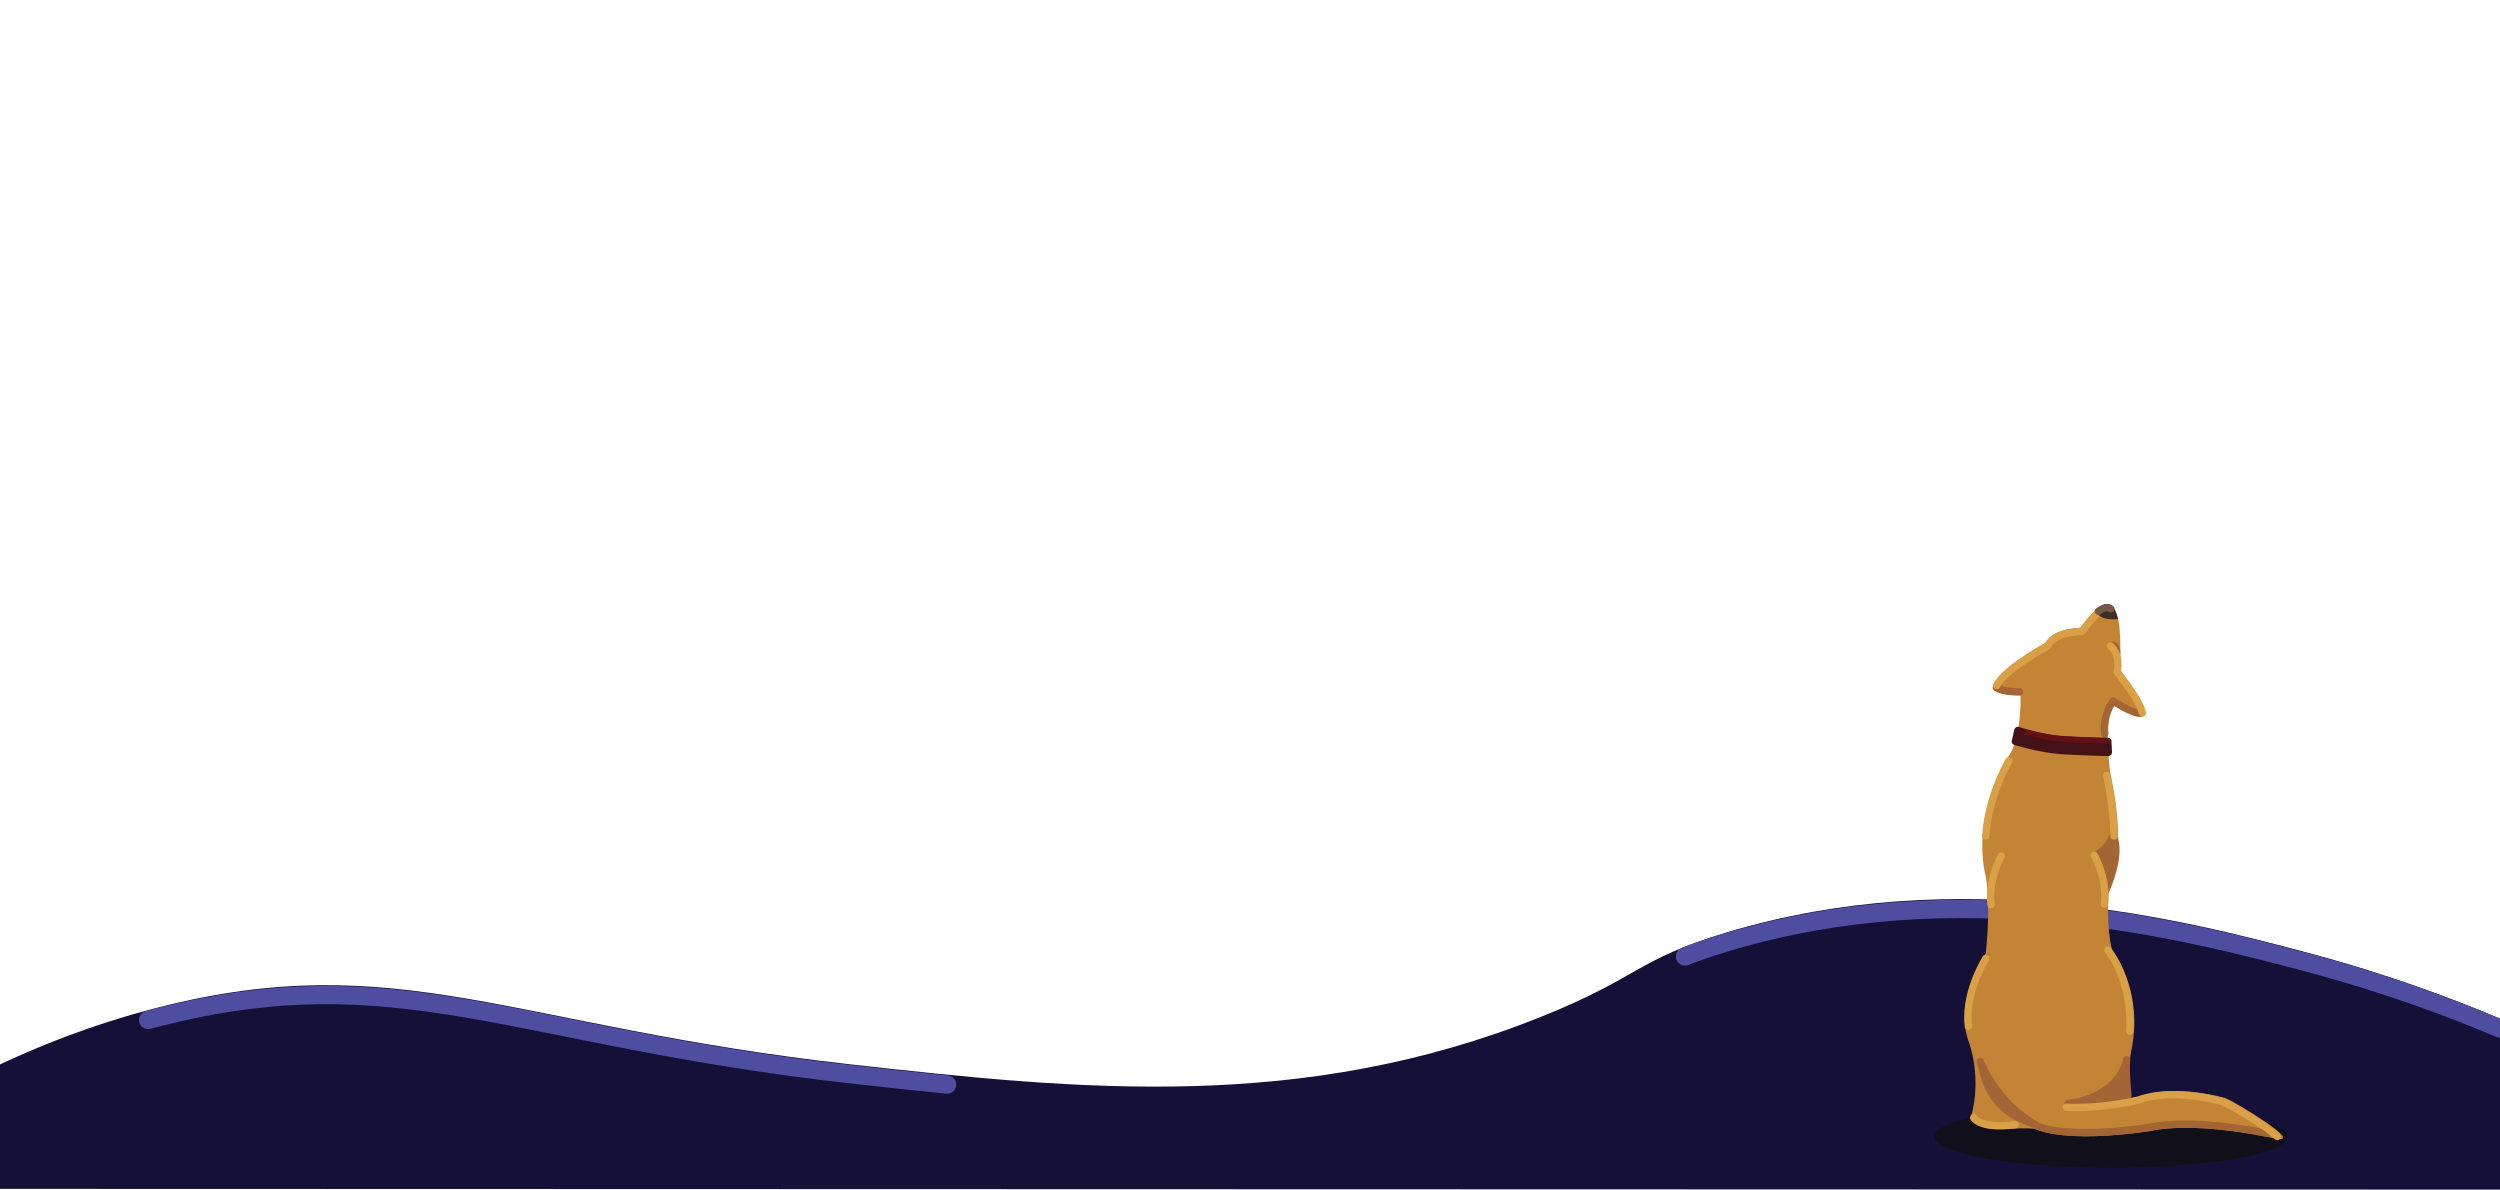 <?xml version="1.0" encoding="utf-8"?>
<!-- Generator: Adobe Illustrator 25.2.3, SVG Export Plug-In . SVG Version: 6.00 Build 0)  -->
<svg version="1.1" id="Layer_1" xmlns="http://www.w3.org/2000/svg" xmlns:xlink="http://www.w3.org/1999/xlink" x="0px" y="0px"
	 viewBox="0 0 1366 650" style="enable-background:new 0 0 1366 650;" xml:space="preserve">
<style type="text/css">
	.st0{fill:#141037;}
	.st1{fill:none;stroke:#4F4DA0;stroke-width:10;stroke-linecap:round;stroke-linejoin:round;stroke-miterlimit:10;}
	.st2{fill:#100F1A;}
	.st3{fill:#C48435;}
	.st4{fill:#A36534;stroke:#A36535;stroke-width:4;stroke-linecap:round;stroke-linejoin:round;stroke-miterlimit:10;}
	.st5{fill:none;stroke:#A36534;stroke-width:4;stroke-linecap:round;stroke-linejoin:round;stroke-miterlimit:10;}
	.st6{fill:#A36533;stroke:#A36534;stroke-width:4;stroke-linecap:round;stroke-linejoin:round;stroke-miterlimit:10;}
	.st7{fill:none;stroke:#DAA048;stroke-width:5;stroke-linecap:round;stroke-linejoin:round;stroke-miterlimit:10;}
	.st8{fill:none;stroke:#DAA048;stroke-width:4;stroke-linecap:round;stroke-linejoin:round;stroke-miterlimit:10;}
	.st9{fill:#3D2E24;}
	.st10{fill:none;stroke:#755745;stroke-width:4;stroke-linecap:round;stroke-linejoin:round;stroke-miterlimit:10;}
	.st11{fill:#441116;stroke:#441116;stroke-width:4;stroke-linecap:round;stroke-linejoin:round;stroke-miterlimit:10;}
	.st12{fill:none;stroke:#621014;stroke-width:3;stroke-linecap:round;stroke-linejoin:round;stroke-miterlimit:10;}
</style>
<g id="front">
	<g id="ground">
		<path id="base_3_" class="st0" d="M0,581.6c19-8.9,48.5-21.4,86-31c131.4-33.7,193.9,10.3,379,31c125.2,14,246.6,26.3,377-26
			c53.9-21.6,51.7-31.1,101-46c127.4-38.5,249.5-7.3,318,11c45,12,81,25.8,105,36V650L0,649.6V581.6z"/>
		<path id="light_14_" class="st1" d="M920.7,522.6c6.2-2.4,13.4-4.9,22.3-7.6c127.4-38.5,249.5-7.3,318,11c45,12,81,25.8,105,36"/>
		<path id="light_15_" class="st1" d="M80.9,557.3c1.7-0.5,3.4-0.9,5.1-1.3c131.4-33.7,193.9,10.3,379,31c17.6,2,35,3.9,52.5,5.6"/>
	</g>
	<ellipse id="dog_shadow" class="st2" cx="1153.5" cy="621" rx="96.5" ry="17"/>
	<g id="dog">
		<path id="base" class="st3" d="M1170,599c19-7,46,1,46,1c5.1,1.9,44.5,25.7,27,22c-47-10-68-4-68-4c-48,7-62-1-62-1
			c-4-1-21,0-21,0c-11,0-15-5-15-5c-1-1,0-2,0-2c6-21-1-40-1-40c-9-23,9-49,9-49c3-28,0-42,0-42c-8-34,12-65,12-65c8-11,7-34,7-34
			c-39,0,14-29,14-29c4-8,19-8,19-8c27-39,21,23,21,23c33,43-3,19-3,19c-6,7-2,37-2,37c10,46-0.4,61.1-0.4,61.1
			c-2.4,22.1,1.4,35.9,1.4,35.9s16.9,20.7,10.9,53.3c0,0-2.9,11.7-0.9,27.7L1170,599z"/>
		<g id="shadows">
			<path id="shadow_2_" class="st4" d="M1113,615c-22-12-31-35-31-35l2.4,8.6c2.9,10.3,10.4,18.8,20.3,22.9L1113,615"/>
			<path id="shadow_5_" class="st4" d="M1162,579c0,0-3,20-32,24c0,0,25.4,0.3,32.7-4.3C1162.7,598.7,1161.2,584,1162,579z"/>
			<path id="shadow_6_" class="st5" d="M1169.4,389.7c-4.5,0.2-14.8-6.7-14.8-6.7s-5.6,7-4.6,18"/>
			<path id="shadow_4_" class="st5" d="M1103.6,378c-6.8,0-10.8-0.9-12.8-2.3"/>
			<path id="shadow_1_" class="st5" d="M1239,619.3c-44.5-8.9-64.4-3.3-64.4-3.3c-48,7-62-1-62-1"/>
			<path id="shadow_3_" class="st5" d="M1153.1,352.9c0,0,3.5-1.9,3.5,4.1"/>
			<path id="shadow" class="st6" d="M1144.9,467.3c0,0,3.1-1.3,5.4-3.8c2.6-2.8,4.3-6.8,4.3-6.8s5.3,8-3.9,29.6
				C1150.7,486.4,1150.5,476,1144.9,467.3z"/>
		</g>
		<g id="lights">
			<path id="light_8_" class="st7" d="M1170.8,391.3"/>
			<path id="light_7_" class="st8" d="M1170.6,389.6c-0.6-3.5-4.4-10.3-13.8-22.6c0,0,2.3-9-3.7-14.1"/>
			<path id="light_6_" class="st8" d="M1091,374.6c4-8.6,27.7-21.6,27.7-21.6c4-8,19-8,19-8c5.3-7.6,9.3-11.4,12.3-12.5"/>
			<path id="light_5_" class="st8" d="M1085,456.8c1.4-19.8,9.7-35.9,12.6-41"/>
			<path id="light_4_" class="st8" d="M1075.5,560.8c-1.8-15.7,5.9-31,9.5-37.1"/>
			<path id="light_3_" class="st7" d="M1245.2,621.9"/>
			<path id="light_2_" class="st8" d="M1244.3,621c-6.2-5.9-26.1-17.7-29.6-19c0,0-27-8-46-1c0,0-19.7,5-39.7,4"/>
			<path id="light_1_" class="st8" d="M1151.7,519c0,0,13.8,16.9,12,44.4"/>
			<path id="light" class="st8" d="M1155.1,456.8c-0.1-8.5-1.1-19.4-4-33.1"/>
			<path id="light_11_" class="st8" d="M1149.9,493.9c0,0,2.1-11.9-5.6-26.6"/>
			<path id="light_12_" class="st8" d="M1087.9,494.3c0,0-2.1-11.9,5.6-26.6"/>
			<path id="light_13_" class="st8" d="M1078.5,610.6c0,0,2.5,6.4,22.5,4"/>
		</g>
		<g id="nose_1_">
			<path id="base_1_" class="st9" d="M1157.3,338.3c-1.7-7.5-5-11.7-12.7-4.3c0,0,2.4,3,5.2,3.8
				C1153.1,338.8,1157.3,338.3,1157.3,338.3z"/>
			<path id="light_10_" class="st10" d="M1153.4,332.7c-1.7-1.1-3.9-0.9-6.8,1.3"/>
		</g>
		<g id="collar">
			<path id="base_2_" class="st11" d="M1151.7,405.1c0,0-10.7-0.1-24-0.9c-12.7-0.8-25.1-5.1-25.1-5.1l-1.4,6c0,0,13.8,4.3,25.4,5
				c14.4,0.9,25.4,1,25.4,1L1151.7,405.1z"/>
			<path id="light_9_" class="st12" d="M1152.1,404.8c0,0-10.7-0.1-24-0.9c-7.8-0.5-15.4-2.3-20.2-3.6"/>
		</g>
	</g>
</g>
</svg>
